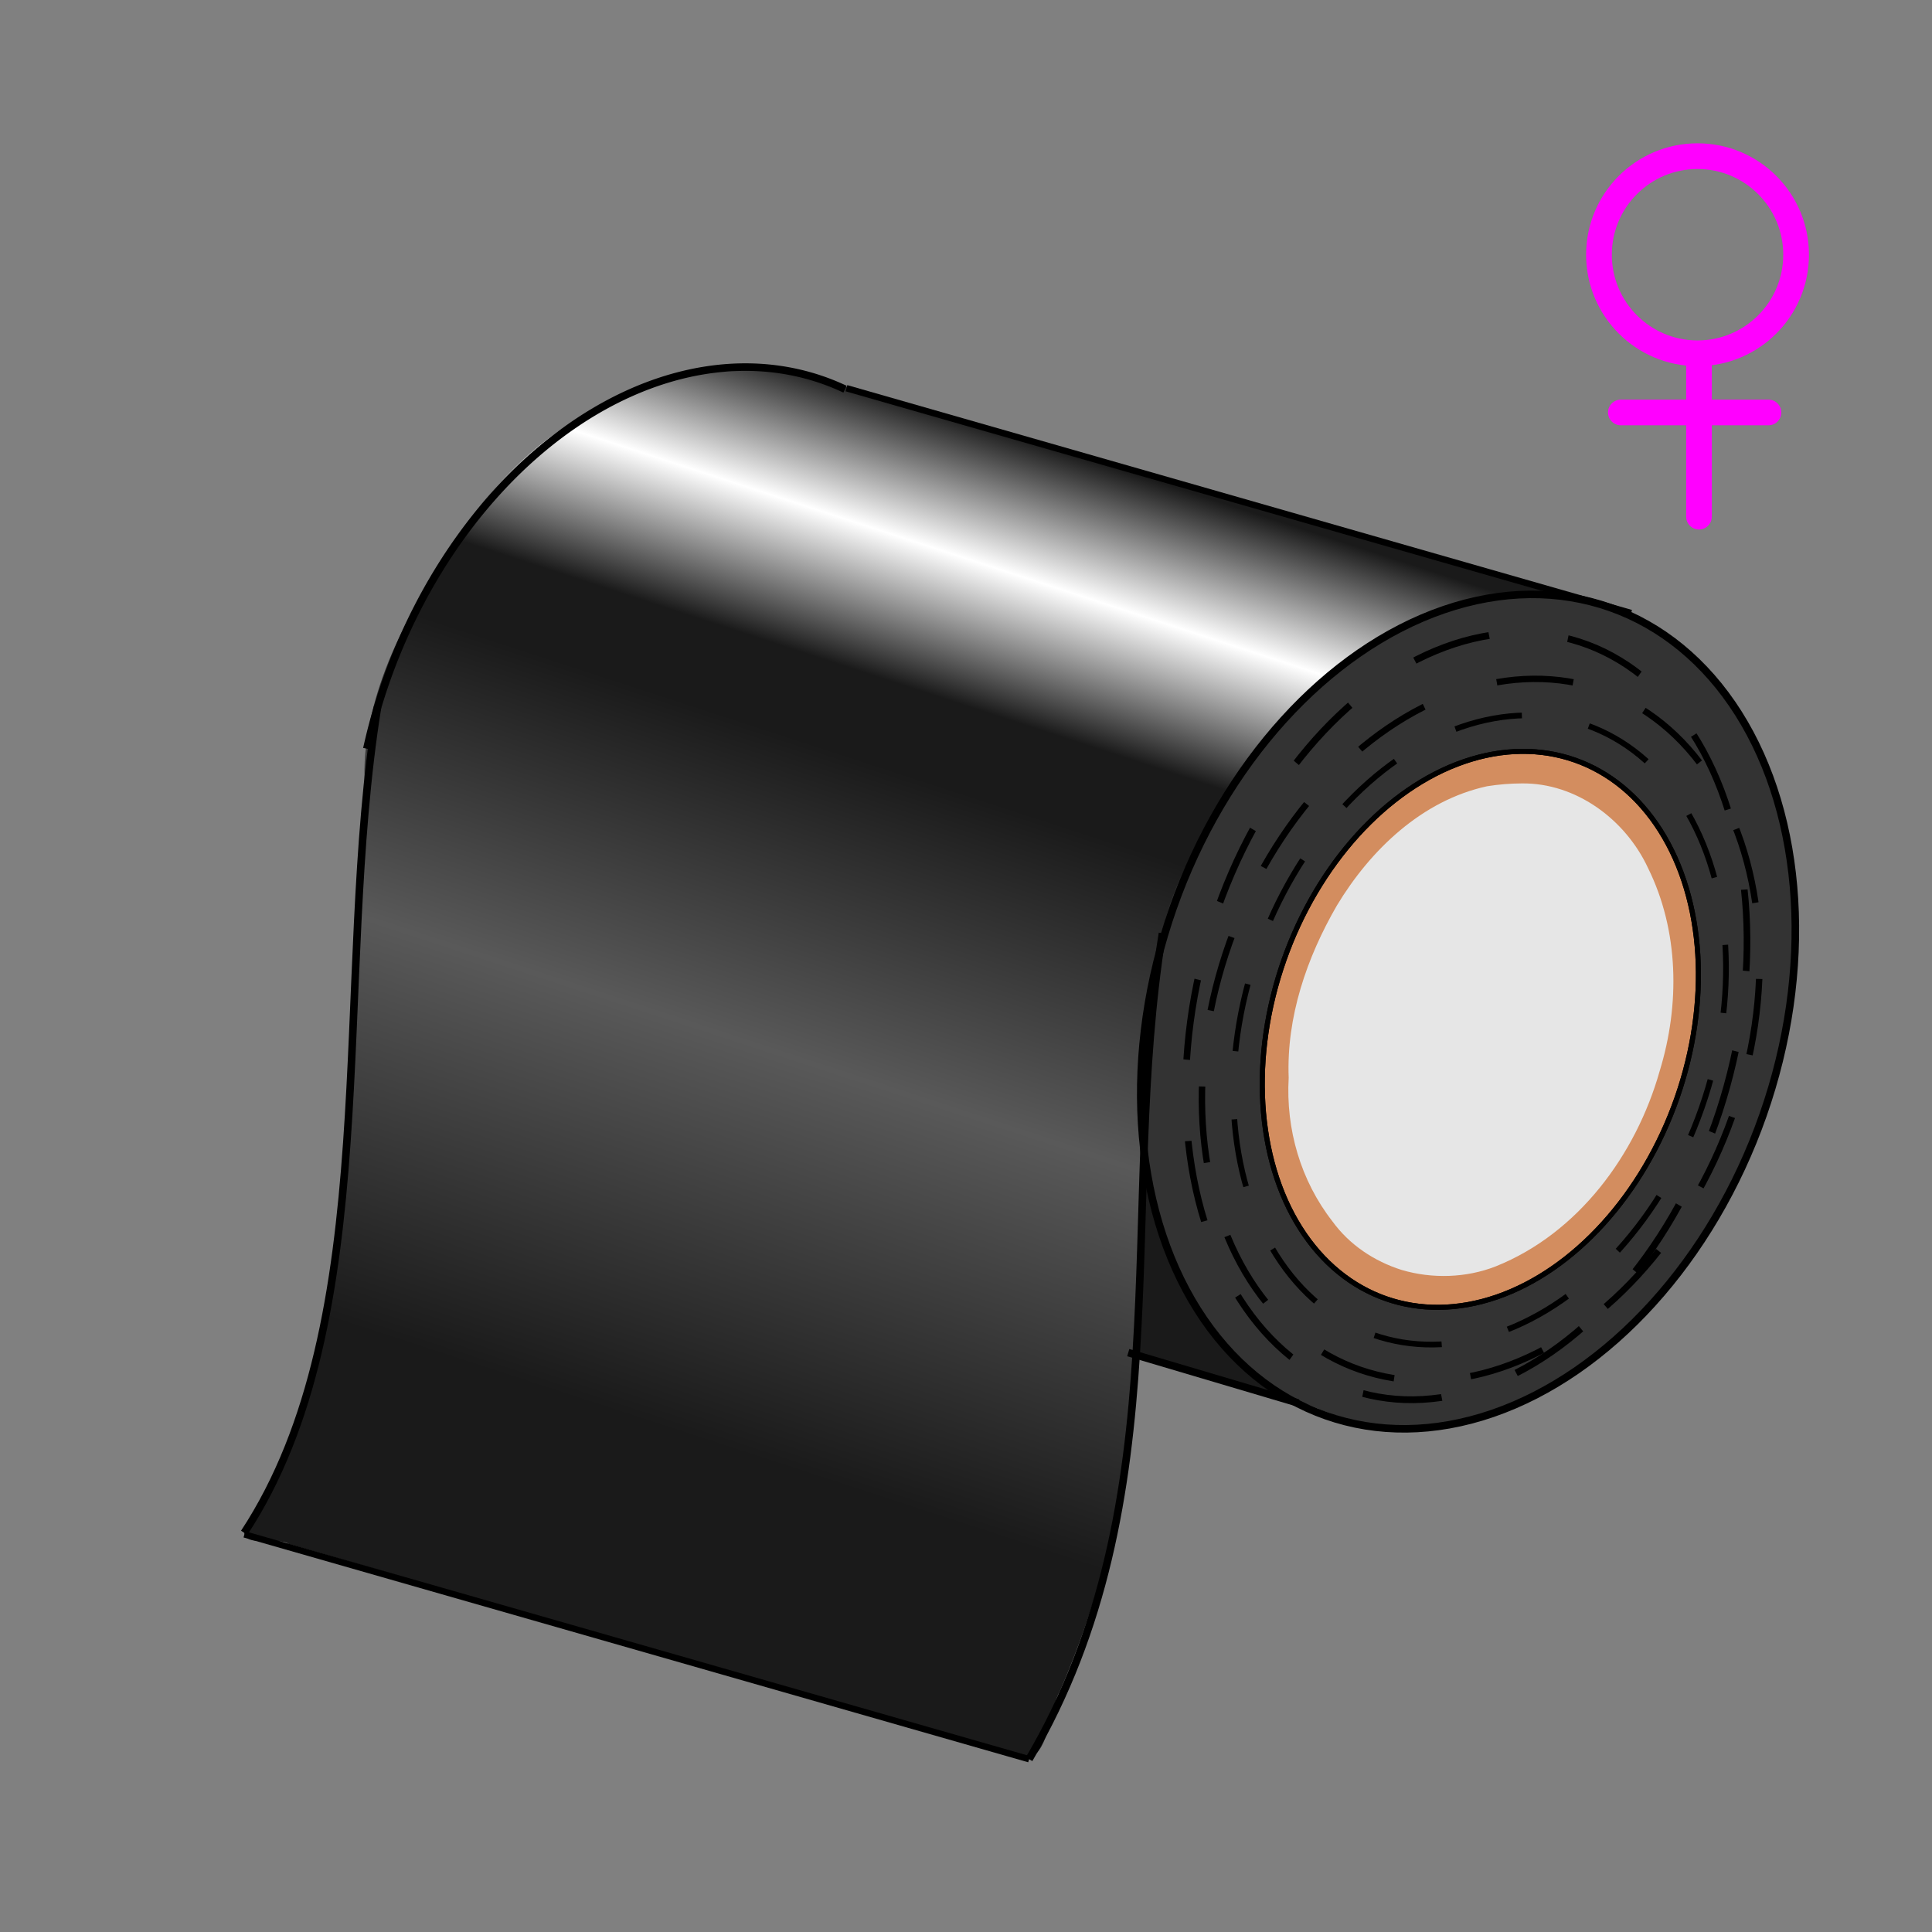 <?xml version="1.0" encoding="UTF-8" standalone="no"?>
<svg
   xmlns:dc="http://purl.org/dc/elements/1.1/"
   xmlns:cc="http://creativecommons.org/ns#"
   xmlns:rdf="http://www.w3.org/1999/02/22-rdf-syntax-ns#"
   xmlns:svg="http://www.w3.org/2000/svg"
   xmlns="http://www.w3.org/2000/svg"
   xmlns:xlink="http://www.w3.org/1999/xlink"
   xmlns:sodipodi="http://sodipodi.sourceforge.net/DTD/sodipodi-0.dtd"
   xmlns:inkscape="http://www.inkscape.org/namespaces/inkscape"
   cursor="default"
   viewBox="0 0 256 256"
   version="1.1"
   id="svg31"
   sodipodi:docname="FlexRollV.svg"
   inkscape:version="0.92.4 (5da689c313, 2019-01-14)">
  <rect x="0" y="0" width="256" height="256" fill="#808080" stroke="none"/>
  <defs
     id="defs35">
    <linearGradient
       inkscape:collect="always"
       id="linearGradient881">
      <stop
         style="stop-color:#1a1a1a;stop-opacity:1;"
         offset="0"
         id="stop877" />
      <stop
         id="stop885"
         offset="0.126"
         style="stop-color:#ffffff;stop-opacity:1" />
      <stop
         style="stop-color:#1a1a1a;stop-opacity:1"
         offset="0.259"
         id="stop893" />
      <stop
         id="stop895"
         offset="0.338"
         style="stop-color:#1a1a1a;stop-opacity:1" />
      <stop
         style="stop-color:#595959;stop-opacity:1;"
         offset="0.627"
         id="stop897" />
      <stop
         style="stop-color:#1a1a1a;stop-opacity:1"
         offset="1"
         id="stop879" />
    </linearGradient>
    <linearGradient
       inkscape:collect="always"
       xlink:href="#linearGradient881"
       id="linearGradient883"
       x1="143.051"
       y1="60.407"
       x2="99.714"
       y2="193.103"
       gradientUnits="userSpaceOnUse" />
  </defs>
  <sodipodi:namedview
     pagecolor="#ffffff"
     bordercolor="#666666"
     borderopacity="1"
     objecttolerance="10"
     gridtolerance="10"
     guidetolerance="10"
     inkscape:pageopacity="0"
     inkscape:pageshadow="2"
     inkscape:window-width="1304"
     inkscape:window-height="745"
     id="namedview33"
     showgrid="false"
     inkscape:zoom="2.6074563"
     inkscape:cx="143.10417"
     inkscape:cy="152.64224"
     inkscape:window-x="-8"
     inkscape:window-y="-8"
     inkscape:window-maximized="1"
     inkscape:current-layer="layer3" />
  <g
     inkscape:groupmode="layer"
     id="layer2"
     inkscape:label="Colour">
    <path
       style="fill:#e6e6e6;stroke:none;stroke-width:0.491"
       d="m 200.336,103.442 c -12.118,0.754 -21.343,10.897 -26.033,21.368 -5.273,11.737 -6.141,26.938 2.214,37.503 5.128,6.756 14.854,8.95 22.514,5.446 14.548,-6.333 22.767,-22.571 23.043,-37.943 -0.137,-9.882 -4.219,-21.312 -14.148,-25.168 -2.411,-0.923 -5.014,-1.303 -7.59,-1.205 z"
       id="path867"
       inkscape:connector-curvature="0" />
    <path
       style="fill:#d38d5f;stroke:none;stroke-width:0.271"
       d="m 201.586,99.672 c -9.872,0.186 -18.467,6.636 -24.222,14.239 -5.524,7.343 -9.009,16.277 -9.762,25.441 -0.266,5.926 -0.27,12.04 2.033,17.62 2.787,7.967 9.637,14.931 18.25,16.043 8.272,0.823 16.304,-3.04 22.18,-8.646 11.288,-10.825 16.758,-27.425 14.172,-42.842 -1.519,-8.854 -7.017,-17.72 -15.826,-20.762 -2.189,-0.757 -4.509,-1.118 -6.824,-1.093 z m 0.052,4.135 c 7.21,-0.09 13.758,4.796 16.735,11.212 4.101,8.297 4.242,18.11 1.542,26.899 -3.13,11.085 -10.8,21.509 -21.702,25.874 -3.922,1.547 -8.449,1.675 -12.481,0.484 -3.643,-1.152 -6.927,-3.335 -9.184,-6.448 -4.206,-5.395 -6.179,-12.207 -5.792,-19.017 -0.312,-8.045 2.395,-15.929 6.382,-22.816 4.434,-7.371 11.282,-13.943 19.916,-15.815 1.515,-0.24 3.05,-0.37 4.585,-0.373 z"
       id="path869"
       inkscape:connector-curvature="0" />
    <path
       style="fill:url(#linearGradient883);stroke:none;stroke-width:0.542;fill-opacity:1"
       d="m 98.011,49.129 c -16.574,0.222 -31.315,10.618 -39.12,25.108 -6.692,9.548 -11.692,21.288 -10.4,31.532 -2.722,27.13 -0.12,55.263 -8.301,81.576 -1.46,5.331 -5.43,10.861 -7.832,15.757 0.202,1.955 4.701,0.541 5.933,1.492 32.365,9.255 65.56,19.777 98.067,28.508 2.863,-1.534 2.59,-6.398 4.101,-9.071 6.951,-15.989 10.306,-33.505 10.699,-50.801 1.379,-14.872 -1.44,-30.024 1.449,-44.701 4.518,-18.77 15.961,-37.043 33.52,-46.036 4.22,-2.366 13.901,-2.364 18.324,-3.99 0.426,-1.84 -9.07,-2.634 -10.099,-3.378 -30.143,-8.912 -58.506,-16.997 -88.695,-25.737 -2.322,-0.485 -5.275,-0.311 -7.646,-0.258 z"
       id="path871"
       inkscape:connector-curvature="0"
       sodipodi:nodetypes="ccccccccccccccc" />
    <path
       style="fill:#1a1a1a;stroke:none;stroke-width:0.384"
       d="m 151.906,157.152 c -1.341,0.959 -0.101,7.375 -0.524,8.783 -0.039,4.451 -1.165,9.473 -0.758,13.801 4.797,1.54 12.507,3.252 17.398,4.595 1.204,-0.807 -3.356,-2.586 -3.747,-3.419 -5.266,-5.145 -8.887,-11.716 -11.092,-18.699 -0.199,-0.39 -0.737,-5.122 -1.276,-5.061 z"
       id="path873"
       inkscape:connector-curvature="0"
       sodipodi:nodetypes="ccccccc" />
    <path
       style="fill:#333333;stroke:none;stroke-width:0.384"
       d="m 202.582,79.177 c -14.488,0.278 -27.248,9.505 -35.719,20.703 -6.523,8.745 -13.824,18.893 -13.335,29.716 -0.819,8.604 -2.33,16.545 -1.416,25.185 2.091,12.854 9.485,27.645 21.676,31.514 5.638,2.532 12.003,3.541 18.075,2.124 15.517,-2.927 27.825,-14.743 35.52,-28.023 8.752,-15.474 12.766,-34.286 8.423,-51.756 -2.778,-11.464 -9.878,-22.742 -21.217,-27.23 -3.793,-1.561 -7.907,-2.307 -12.006,-2.233 z m -0.103,20.35 c 8.81,-0.112 16.381,6.594 19.709,14.414 3.366,7.517 3.261,16.104 2.106,24.098 -2.432,13.45 -10.524,26.311 -22.839,32.674 -7.243,3.529 -16.429,3.71 -23.037,-1.229 -7.985,-5.783 -11.381,-16.151 -11.112,-25.708 -0.361,-12.503 4.722,-25.009 13.3,-34.024 5.631,-6.066 13.358,-10.522 21.872,-10.225 z"
       id="path875"
       inkscape:connector-curvature="0"
       sodipodi:nodetypes="cccccccccccccccccc" />
  </g>
  <g
     inkscape:groupmode="layer"
     id="layer1"
     inkscape:label="Layer 1"
     style="display:inline">
    <ellipse
       style="fill:none;fill-rule:evenodd;stroke:#000000;stroke-opacity:1"
       id="path811"
       ry="56.76"
       rx="41.42"
       cy="62.014"
       cx="227.951"
       transform="rotate(19.351)" />
    <path
       transform="rotate(19.351)"
       id="ellipse817"
       style="fill:none;fill-rule:evenodd;stroke:#000000;stroke-opacity:1"
       sodipodi:type="arc"
       sodipodi:cx="119.58964"
       sodipodi:cy="68.150574"
       sodipodi:rx="41.419678"
       sodipodi:ry="56.7603"
       sodipodi:start="2.9761416"
       sodipodi:end="4.7882691"
       d="M 78.736,77.499 A 41.42,56.76 0 0 1 89.02,29.852 41.42,56.76 0 0 1 122.73,11.554"
       sodipodi:open="true" />
    <path
       style="fill:none;stroke:#000000;stroke-width:0.849px;stroke-linecap:butt;stroke-linejoin:miter;stroke-opacity:1"
       d="M 216.129,81.23 112.158,51.439"
       id="path819"
       inkscape:connector-curvature="0" />
    <path
       inkscape:connector-curvature="0"
       id="path821"
       d="M 136.358,233.102 32.387,203.311"
       style="fill:none;stroke:#000000;stroke-width:0.849px;stroke-linecap:butt;stroke-linejoin:miter;stroke-opacity:1" />
    <path
       style="fill:none;stroke:#000000;stroke-width:1px;stroke-linecap:butt;stroke-linejoin:miter;stroke-opacity:1"
       d="M 136.358,233.102 C 156.574,198.668 148.142,160.141 154.034,123.661"
       id="path829"
       inkscape:connector-curvature="0"
       sodipodi:nodetypes="cc" />
    <path
       inkscape:connector-curvature="0"
       id="path831"
       d="M 32.358,203.102 C 50.934,174.825 44.142,130.141 50.034,93.661"
       style="fill:none;stroke:#000000;stroke-width:1px;stroke-linecap:butt;stroke-linejoin:miter;stroke-opacity:1"
       sodipodi:nodetypes="cc" />
    <path
       style="fill:none;stroke:#000000;stroke-width:1px;stroke-linecap:butt;stroke-linejoin:miter;stroke-opacity:1"
       d="m 149.5,179.231 22.528,6.678"
       id="path835"
       inkscape:connector-curvature="0"
       sodipodi:nodetypes="cc" />
    <ellipse
       transform="rotate(19.351)"
       cx="230.265"
       cy="63.692"
       rx="27.597"
       ry="37.818"
       id="ellipse843"
       style="fill:none;fill-rule:evenodd;stroke:#000000;stroke-width:0.666;stroke-opacity:1" />
    <ellipse
       style="fill:none;fill-rule:evenodd;stroke:#000000;stroke-width:0.666;stroke-opacity:1"
       id="ellipse845"
       ry="37.818"
       rx="27.597"
       cy="63.692"
       cx="230.265"
       transform="rotate(19.351)" />
    <ellipse
       transform="matrix(0.945,0.328,-0.335,0.942,0,0)"
       cx="230.519"
       cy="64.586"
       rx="35.231"
       ry="47.813"
       id="ellipse847"
       style="fill:none;fill-rule:evenodd;stroke:#000000;stroke-width:0.846;stroke-miterlimit:4;stroke-dasharray:10.152, 10.152;stroke-dashoffset:0;stroke-opacity:1" />
    <ellipse
       style="fill:none;fill-rule:evenodd;stroke:#000000;stroke-width:0.753;stroke-miterlimit:4;stroke-dasharray:9.035, 9.035;stroke-dashoffset:5.044;stroke-opacity:1"
       id="ellipse849"
       ry="42.778"
       rx="31.185"
       cy="63.599"
       cx="230.239"
       transform="matrix(0.943,0.332,-0.331,0.944,0,0)" />
    <ellipse
       transform="matrix(0.936,0.352,-0.311,0.95,0,0)"
       cx="226.77"
       cy="57.733"
       rx="35.808"
       ry="51.806"
       id="ellipse851"
       style="fill:none;fill-rule:evenodd;stroke:#000000;stroke-width:0.888;stroke-miterlimit:4;stroke-dasharray:10.654, 10.654;stroke-dashoffset:7.724;stroke-opacity:1" />
  </g>
  <g
     inkscape:groupmode="layer"
     id="layer3"
     inkscape:label="symbol">
    <circle
       style="fill:none;fill-rule:evenodd;stroke:#ff00ff;stroke-width:3.406;stroke-miterlimit:4;stroke-dasharray:none;stroke-opacity:1"
       id="path902"
       cx="224.932"
       cy="33.753"
       r="13.061" />
    <path
       style="opacity:1;fill:#ff00ff;fill-opacity:1;fill-rule:evenodd;stroke:#ff00ff;stroke-width:3.4;stroke-linecap:round;stroke-linejoin:round;stroke-miterlimit:4;stroke-dasharray:none;stroke-dashoffset:5.044;stroke-opacity:1"
       d="M 225.124,48.135 V 68.461"
       id="path948"
       inkscape:connector-curvature="0"
       sodipodi:nodetypes="cc" />
    <path
       style="opacity:1;fill:#ff00ff;fill-opacity:1;fill-rule:evenodd;stroke:#ff00ff;stroke-width:3.4;stroke-linecap:round;stroke-linejoin:round;stroke-miterlimit:4;stroke-dasharray:none;stroke-dashoffset:5.044;stroke-opacity:1"
       d="M 214.769,54.654 H 234.328"
       id="path950"
       inkscape:connector-curvature="0" />
  </g>
</svg>
